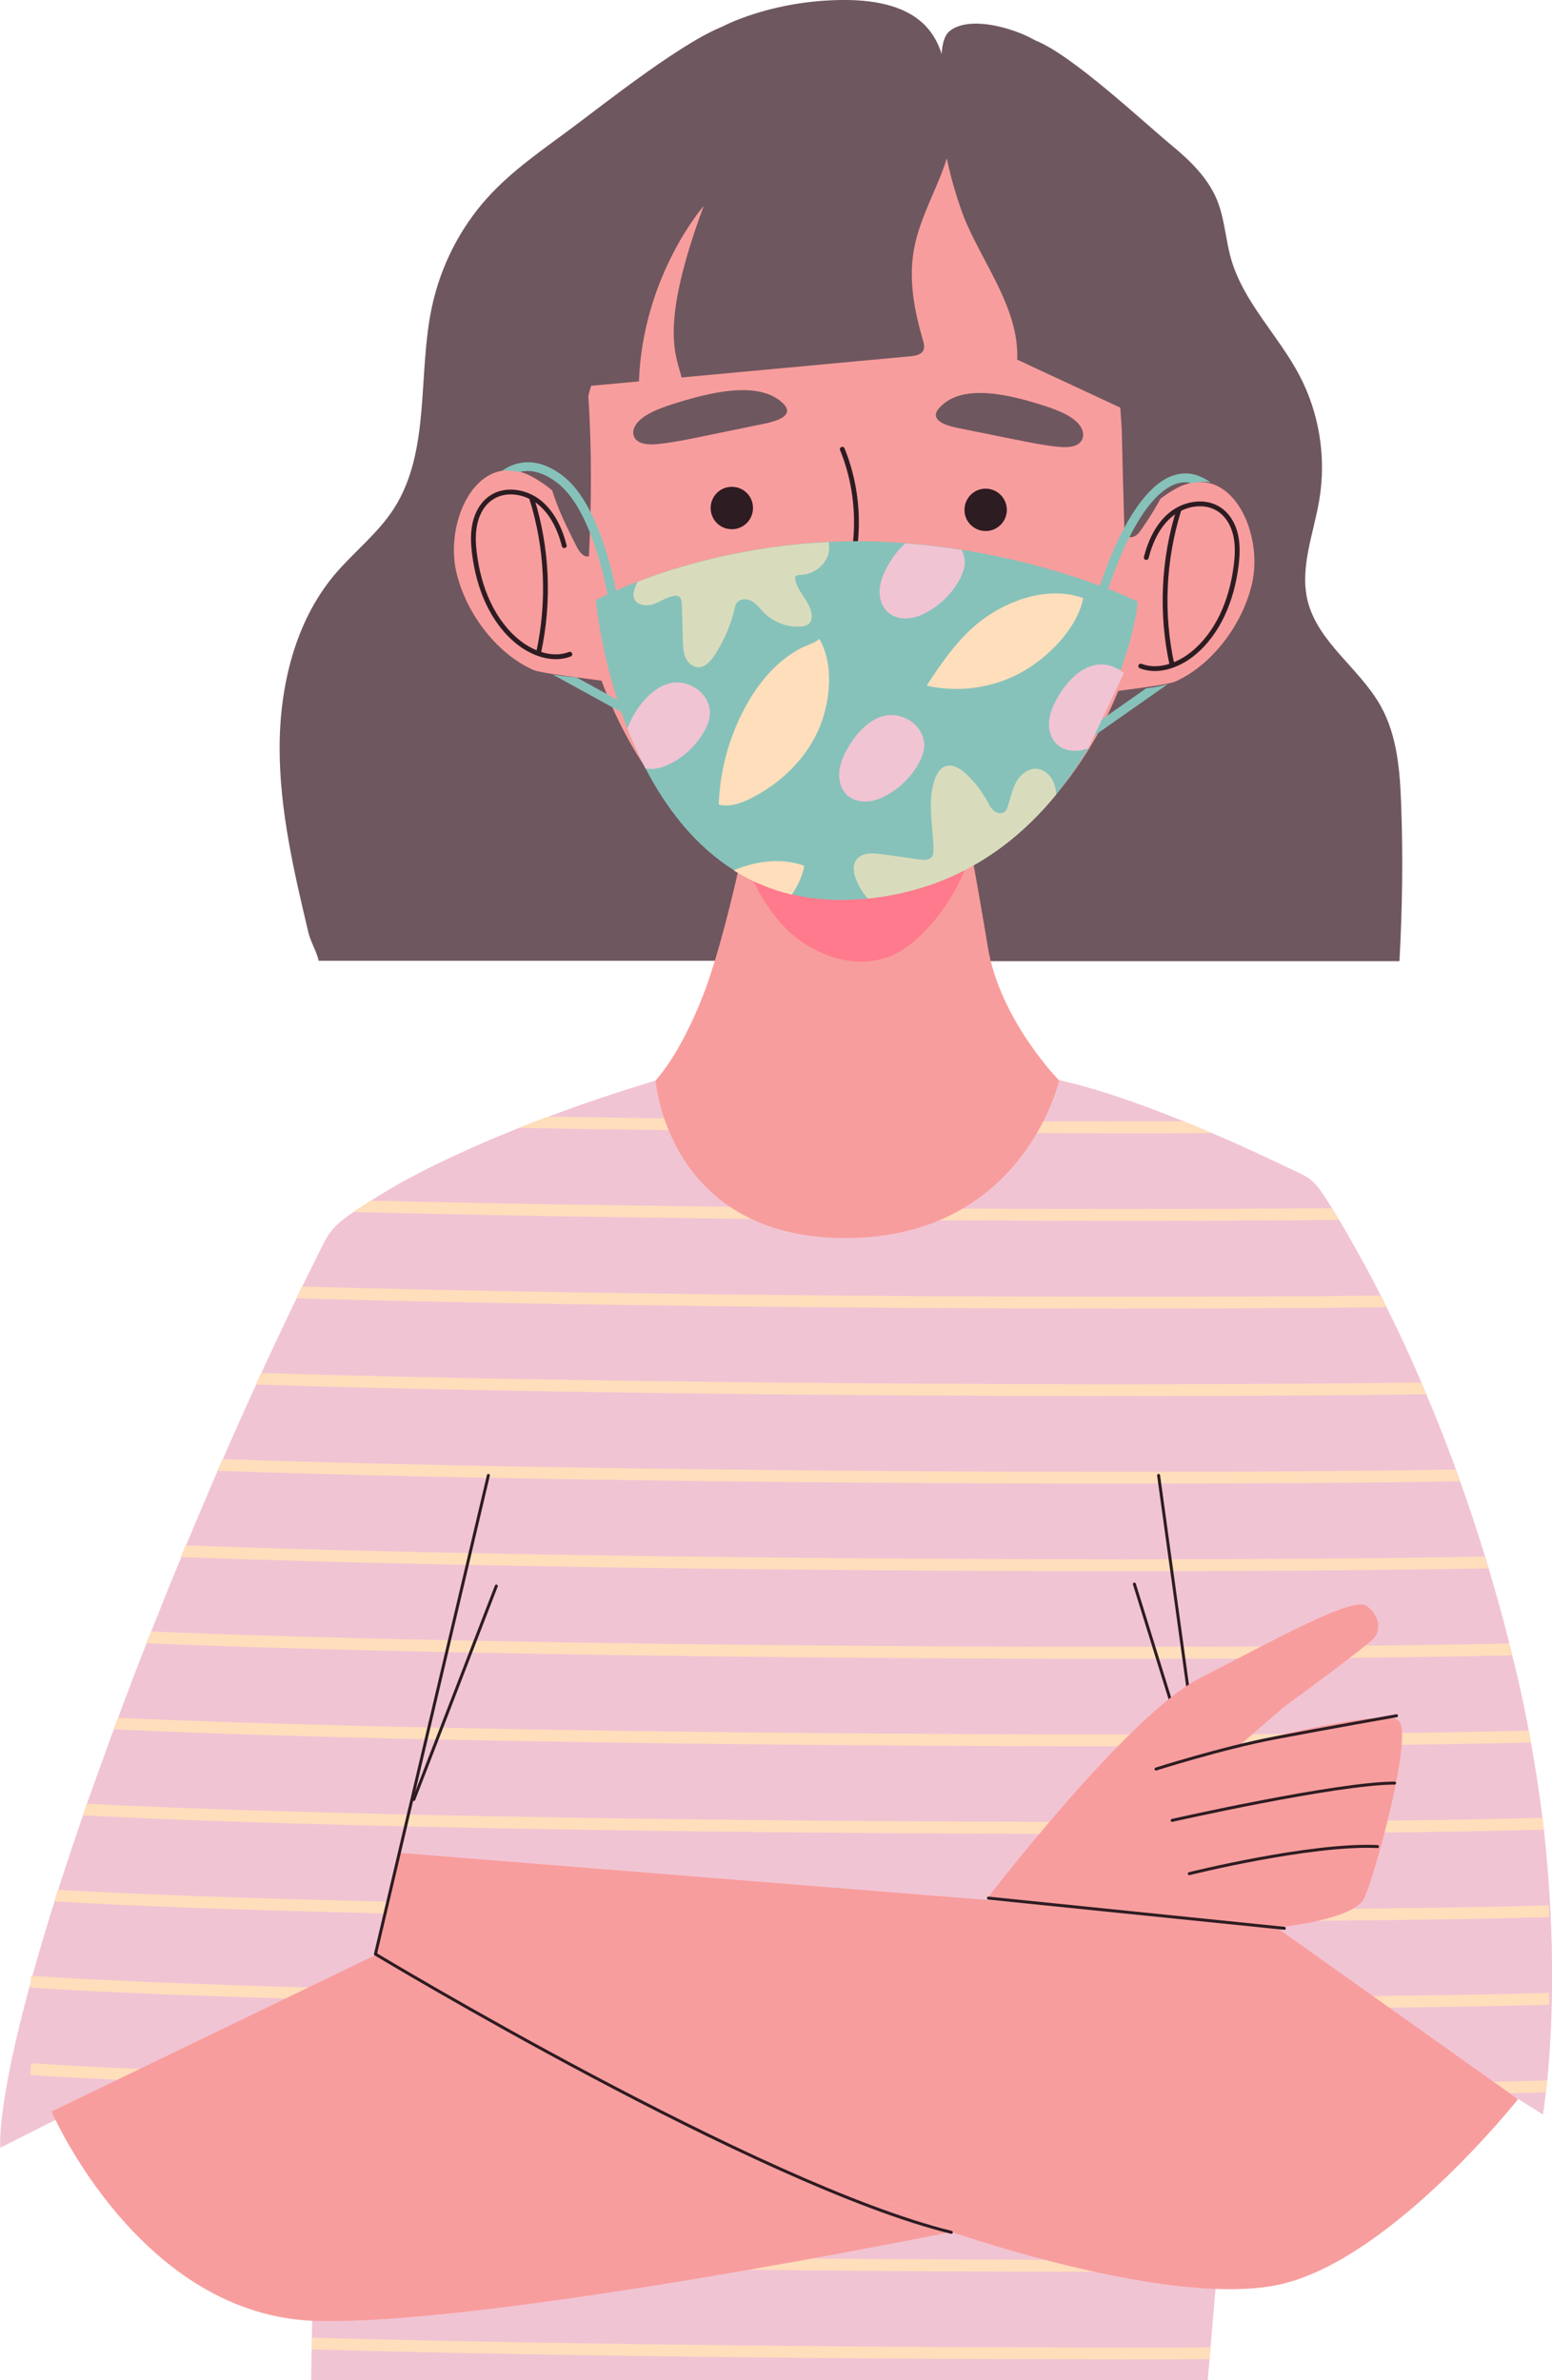 <?xml version="1.0" encoding="utf-8"?>
<!-- Generator: Adobe Illustrator 23.0.6, SVG Export Plug-In . SVG Version: 6.00 Build 0)  -->
<svg version="1.1" id="Layer_1" xmlns="http://www.w3.org/2000/svg" xmlns:xlink="http://www.w3.org/1999/xlink" x="0px" y="0px"
	 viewBox="0 0 126.99 194.72" style="enable-background:new 0 0 126.99 194.72;" xml:space="preserve">
<style type="text/css">
	.st0{fill:#F1C4D3;}
	.st1{fill:#FFDEBC;}
	.st2{fill:#F89D9D;}
	.st3{fill:#6F575F;}
	.st4{fill:#FF7A8C;}
	.st5{fill:none;stroke:#2D1C22;stroke-width:0.394;stroke-linecap:round;stroke-linejoin:round;stroke-miterlimit:10;}
	.st6{fill:#2D1C22;}
	.st7{fill:#86C2BA;}
	.st8{fill:#D9DCBC;}
	.st9{fill:none;stroke:#2D1C22;stroke-width:0.244;stroke-linecap:round;stroke-linejoin:round;stroke-miterlimit:10;}
</style>
<g>
	<g>
		<path class="st0" d="M126.6,170.19c-0.03,0.36-0.07,0.69-0.11,0.98c-0.14,1.18-0.24,1.81-0.24,1.81l-2.78-1.74l-1.49-0.93h-0.04
			l-9.58-6.06h-0.04l-1.51-0.94c0,0,0,0-0.01,0h-0.01c-0.01-0.01-0.01-0.01-0.02,0l-8.76-5.51l-0.48,5.57l-0.08,0.96l-0.54,6.21
			l-0.09,0.97l-0.53,6.2l-0.09,0.96l-0.53,6.2l-0.09,0.97l-0.53,6.19L98.97,193l-0.15,1.72H25.46l0.04-2.53l0.02-0.96l0.1-6.2
			l0.02-0.96l0.1-6.2l0.01-0.96l0.11-6.19l0.01-0.97l0.1-6.2l0.02-0.96v-0.03l-0.02,0.02c-0.01,0-0.02,0.01-0.03,0.01l-1.76,0.91
			h-0.04l-11.47,5.8h-0.04l-1.73,0.9l-10.87,5.5c0,0-0.36-3.21,2.49-13.56l0.01-0.04c0.03-0.15,0.08-0.3,0.12-0.45
			c0.5-1.81,1.1-3.84,1.81-6.1c0.1-0.31,0.19-0.63,0.3-0.95c0.6-1.87,1.27-3.9,2.03-6.09c0.11-0.31,0.21-0.63,0.32-0.95
			c0.43-1.19,0.87-2.44,1.34-3.72c0.28-0.79,0.57-1.59,0.86-2.37c0.12-0.32,0.24-0.63,0.36-0.94c0.05-0.15,0.11-0.28,0.15-0.43
			c0.71-1.91,1.43-3.79,2.17-5.67c0.13-0.32,0.25-0.64,0.38-0.96c0.02-0.06,0.05-0.12,0.07-0.17c0.78-1.98,1.58-3.96,2.39-5.92
			c0.06-0.14,0.12-0.28,0.17-0.42c0.08-0.18,0.15-0.36,0.22-0.54c0.74-1.76,1.48-3.52,2.23-5.27c0.12-0.28,0.24-0.55,0.36-0.83
			c0.14-0.32,0.27-0.63,0.42-0.95c0.5-1.15,1.01-2.29,1.52-3.44c0.4-0.89,0.8-1.78,1.21-2.66c0.14-0.32,0.28-0.64,0.43-0.95
			c0.15-0.32,0.3-0.65,0.44-0.97c0.6-1.29,1.21-2.57,1.82-3.86c0.2-0.43,0.42-0.86,0.62-1.29c0.15-0.32,0.31-0.64,0.46-0.96
			c0.14-0.29,0.28-0.57,0.42-0.85c0.41-0.81,0.81-1.64,1.21-2.45c0.33-0.66,0.67-1.24,1.21-1.74c0.42-0.4,0.88-0.73,1.35-1.04
			c0.36-0.23,0.72-0.45,1.06-0.69c0.13-0.08,0.24-0.16,0.37-0.24c0.89-0.58,1.81-1.11,2.75-1.64c1.49-0.81,3.02-1.57,4.57-2.27
			c1.53-0.71,3.09-1.36,4.65-1.99c0.04-0.02,0.08-0.03,0.12-0.05c0.8-0.32,1.61-0.62,2.42-0.92c0.6-0.23,1.2-0.45,1.81-0.67
			c1.2-0.44,2.4-0.84,3.61-1.24c0.82-0.27,1.64-0.53,2.48-0.78c0.3-0.1,0.61-0.18,0.91-0.28c0,0,22.87-1.8,31.51-0.32
			c1.66,0.28,3.29,0.72,4.9,1.21c2.3,0.72,4.57,1.56,6.8,2.46c0.1,0.04,0.18,0.08,0.28,0.12c0.69,0.28,1.36,0.56,2.04,0.85
			c1.37,0.58,2.73,1.19,4.08,1.82c0.75,0.35,1.48,0.7,2.23,1.05c0.48,0.23,0.98,0.44,1.43,0.72c0.66,0.41,1.04,0.98,1.46,1.61
			c0.2,0.31,0.41,0.63,0.61,0.95c0.19,0.32,0.39,0.64,0.58,0.96c0.51,0.85,1,1.72,1.48,2.59c0.67,1.18,1.31,2.37,1.91,3.58
			c0.16,0.32,0.33,0.64,0.48,0.96c0.94,1.88,1.83,3.79,2.66,5.72c0.07,0.15,0.13,0.3,0.18,0.44c0.14,0.32,0.28,0.64,0.41,0.96
			c0.77,1.81,1.49,3.64,2.18,5.49c0.09,0.22,0.16,0.45,0.24,0.68c0.13,0.32,0.24,0.64,0.35,0.96c0.73,2.04,1.41,4.1,2.04,6.16
			c0.02,0.07,0.05,0.15,0.07,0.21c0.08,0.25,0.15,0.49,0.22,0.75c0.61,2.04,1.18,4.09,1.7,6.15c0.08,0.33,0.16,0.65,0.23,0.97
			c0.11,0.42,0.21,0.83,0.31,1.25c0.4,1.67,0.74,3.32,1.05,4.92c0.06,0.33,0.12,0.65,0.17,0.97c0.39,2.14,0.7,4.2,0.94,6.16
			c0.04,0.33,0.08,0.65,0.12,0.97C127.37,159.1,126.98,166.43,126.6,170.19z"/>
		<g>
			<path class="st1" d="M99.17,92.7c-2.38,0.01-4.84,0.01-7.34,0.01c-15.63,0-33.32-0.15-49.41-0.44c0.8-0.32,1.61-0.62,2.42-0.92
				c17.19,0.29,36,0.42,52.02,0.38c0.1,0.04,0.18,0.08,0.28,0.12C97.81,92.13,98.49,92.41,99.17,92.7z"/>
			<path class="st1" d="M109.56,99.8c-5.41,0.05-11.4,0.07-17.74,0.07c-20.15,0-43.78-0.23-62.93-0.72
				c0.36-0.23,0.72-0.45,1.06-0.69c0.13-0.08,0.24-0.16,0.37-0.24c24.76,0.6,56.51,0.8,78.65,0.62
				C109.17,99.17,109.37,99.49,109.56,99.8z"/>
			<path class="st1" d="M113.43,106.94c-6.35,0.07-13.71,0.11-21.61,0.11c-21.82,0-47.71-0.28-67.58-0.84
				c0.15-0.32,0.31-0.64,0.46-0.96c26.84,0.75,64.44,0.99,88.24,0.74C113.11,106.3,113.28,106.62,113.43,106.94z"/>
			<path class="st1" d="M116.68,114.06c-7.03,0.1-15.58,0.15-24.86,0.15c-23.06,0-50.65-0.31-70.89-0.94
				c0.14-0.32,0.28-0.64,0.43-0.95c28.22,0.87,70.48,1.11,94.92,0.78C116.42,113.42,116.56,113.74,116.68,114.06z"/>
			<path class="st1" d="M119.45,121.18c-7.5,0.13-17.09,0.19-27.62,0.19c-24.28,0-53.57-0.34-74.04-1.05
				c0.14-0.32,0.27-0.63,0.42-0.95c29.22,1,76.14,1.26,100.9,0.85C119.23,120.54,119.34,120.86,119.45,121.18z"/>
			<path class="st1" d="M121.78,128.3c-7.8,0.15-18.3,0.23-29.95,0.23c-25.48,0-56.5-0.38-77.04-1.15c0.06-0.14,0.12-0.28,0.17-0.42
				c0.08-0.18,0.15-0.36,0.22-0.54c29.83,1.12,81.46,1.4,106.29,0.92c0.02,0.07,0.05,0.15,0.07,0.21
				C121.63,127.81,121.71,128.05,121.78,128.3z"/>
			<path class="st1" d="M123.72,135.42c-7.94,0.18-19.23,0.28-31.88,0.28c-26.68,0-59.46-0.42-79.87-1.27
				c0.13-0.32,0.25-0.64,0.38-0.96c30.06,1.25,86.41,1.54,111.14,0.98C123.56,134.78,123.65,135.1,123.72,135.42z"/>
			<path class="st1" d="M125.25,142.55c-7.99,0.2-19.93,0.31-33.42,0.31c-27.88,0-62.42-0.45-82.55-1.39
				c0.12-0.32,0.24-0.63,0.36-0.94c29.89,1.36,90.91,1.68,115.44,1.05C125.14,141.91,125.2,142.23,125.25,142.55z"/>
			<path class="st1" d="M126.31,149.68c-7.98,0.22-20.38,0.35-34.47,0.35c-29.08,0-65.4-0.49-85.07-1.52
				c0.11-0.31,0.21-0.63,0.32-0.95c29.26,1.5,94.67,1.84,119.1,1.15C126.23,149.04,126.27,149.36,126.31,149.68z"/>
			<path class="st1" d="M126.76,156.83c-7.95,0.24-20.56,0.36-34.92,0.36c-30.28,0-68.4-0.53-87.41-1.64
				c0.1-0.31,0.19-0.63,0.3-0.95c28.15,1.62,97.34,2,122,1.27L126.76,156.83z"/>
			<path class="st1" d="M101.54,163.37l-0.08,0.96c-3.09,0.01-6.31,0.02-9.62,0.02c-21.21,0-46.26-0.26-65.89-0.79
				c-0.61-0.02-1.2-0.04-1.79-0.05h-0.04c-8.64-0.25-16.14-0.55-21.65-0.91l0.03-0.46l0.01-0.04l0.03-0.46c0.03,0,0.06,0,0.09,0.01
				c5.88,0.38,13.98,0.7,23.3,0.96c0.01,0,0.02-0.01,0.03-0.01c0.01,0,0.01,0.01,0.02,0.01C48.69,163.21,78.67,163.46,101.54,163.37
				z"/>
			<path class="st1" d="M126.76,164c-3.83,0.12-8.74,0.19-14.4,0.25h-0.04l-1.51-0.94c6.31-0.07,11.75-0.15,15.92-0.28L126.76,164z"
				/>
			<path class="st1" d="M2.54,168.79c2.86,0.18,6.26,0.36,10.07,0.51l-1.73,0.9c-3.14-0.14-5.97-0.28-8.41-0.45L2.54,168.79z"/>
			<path class="st1" d="M100.92,170.54l-0.09,0.97c-2.9,0-5.91,0.01-9.01,0.01c-21.24,0-46.33-0.26-65.98-0.79l0.01-0.97
				C48.39,170.37,78.1,170.62,100.92,170.54z"/>
			<path class="st1" d="M126.6,170.19c-1.4,0.05-2.94,0.08-4.62,0.12l1.49,0.93c1.07-0.02,2.08-0.04,3.02-0.07L126.6,170.19z"/>
			<path class="st1" d="M100.3,177.71l-0.09,0.96c-2.71,0.01-5.51,0.01-8.39,0.01c-21.28,0-46.43-0.26-66.09-0.8l0.01-0.96
				C48.08,177.53,77.52,177.78,100.3,177.71z"/>
			<path class="st1" d="M99.68,184.87l-0.09,0.97c-2.52,0.01-5.11,0.01-7.77,0.01c-21.32,0-46.53-0.26-66.21-0.81l0.02-0.96
				C47.79,184.68,76.94,184.94,99.68,184.87z"/>
			<path class="st1" d="M99.06,192.03L98.97,193c-2.32,0.01-4.71,0.01-7.15,0.01c-21.36,0-46.63-0.26-66.33-0.81l0.02-0.96
				C47.48,191.84,76.38,192.1,99.06,192.03z"/>
		</g>
	</g>
	<path class="st2" d="M4.22,172.74c0,0,7.25,16.8,21.74,17.13c14.49,0.33,51.71-7.25,51.71-7.25l-46.85-22.73L4.22,172.74z"/>
	<path class="st2" d="M124.21,171.73c0,0-10.19,12.87-19.21,15.09c-9.02,2.22-27.79-4.45-27.79-4.45l-46.57-22.36l1.98-8.44
		l71.27,5.72L124.21,171.73z"/>
	<g>
		<g>
			<path class="st3" d="M95.88,11.9c1.49,1.23,2.93,2.63,3.68,4.41c0.65,1.55,0.71,3.28,1.18,4.9c1.03,3.54,3.86,6.23,5.58,9.49
				c1.62,3.08,2.21,6.69,1.64,10.13c-0.45,2.77-1.63,5.57-0.97,8.3c0.84,3.43,4.26,5.54,5.98,8.62c1.36,2.43,1.58,5.31,1.68,8.1
				c0.16,4.26,0.09,8.52-0.14,12.78H73.7c0.01,0.78,0.05-0.78,0.06,0c-2.33-2.93-3.58-4.28-4.1-7.98c-0.51-3.7-0.36-7.46-0.22-11.2
				c0.38-9.8,0.71-19.64,2.47-29.29c1.47-8.05,3.91-15.88,6.35-23.69c0.17-0.53,0.36-1.1,0.8-1.44c1.65-1.24,3.85-2.44,5.68-1.71
				C87.71,4.49,93.44,9.88,95.88,11.9z"/>
			<path class="st3" d="M39.88,16.18c-2.24,2.48-3.83,5.6-4.54,8.93c-1.18,5.52-0.09,11.78-3.1,16.48c-1.34,2.09-3.34,3.6-4.92,5.49
				c-3.19,3.84-4.45,9.1-4.44,14.18c0.01,5.08,1.18,10.08,2.35,15.01c0.19,0.79,0.66,1.54,0.85,2.33h44.21
				c-0.2,0-0.09,0.37,0.1,0.29c0.19-0.07,0.23-0.32,0.24-0.53c0.55-10.88,1.79-21.82,0.39-32.61c-1.65-12.65-6.93-24.59-14.11-34.92
				c-1.46-2.1,3.95-6.73,2.65-8.8c-3.15,0.93-10.2,6.53-12.65,8.35C44.48,12.2,41.94,13.9,39.88,16.18z"/>
			<path class="st3" d="M85,3.49c2.68,1.81,4.1,5.05,6.7,6.97c0.93,0.69,1.99,1.18,2.93,1.86c1.71,1.23,2.98,3.06,3.54,5.09
				c0.95,3.45-0.09,7.41,1.68,10.52c0.74,1.3,1.91,2.31,2.66,3.6c1.34,2.31,1.16,5.16,1.37,7.82c0.13,1.66,0.42,3.36,0.06,4.98
				c-0.42,1.88-1.65,3.46-2.85,4.97c-0.83,1.04-1.7,2.11-2.92,2.63c-1.81,0.77-3.88,0.12-5.74-0.53c-1.5-0.52-3.03-1.07-4.21-2.14
				c-2.34-2.13-2.59-5.64-2.8-8.8c-0.21-3.15-0.53-6.29-0.97-9.41c-0.24-1.7-0.51-3.42-1.16-5.02c-1.05-2.59-3.03-4.72-4.17-7.27
				c-1.2-2.67-1.43-5.66-1.6-8.58c-0.1-1.69-1.15-6.51,0.16-7.62C79.4,1.13,83.47,2.45,85,3.49z"/>
			<path class="st3" d="M77.6,7.55c-0.16-1.87-0.46-3.84-1.72-5.27C74.32,0.5,71.69,0.02,69.27,0c-2.77-0.02-5.53,0.43-8.14,1.33
				c-1.3,0.45-2.59,1.02-3.63,1.9c-1.3,1.1-2.15,2.61-3.22,3.92c-3.12,3.8-8.27,5.97-10.51,10.31c-1.95,3.79-1.21,8.34-2.35,12.43
				c-0.75,2.7-2.34,5.41-1.67,8.13c0.45,1.81,1.85,3.27,3.35,4.44c1.11,0.87,2.34,1.65,3.74,1.95c3.06,0.65,6.1-1.18,8.33-3.3
				c3.6-3.42,6.23-7.86,10.48-10.49c2.18-1.35,4.71-2.17,6.73-3.73C78.12,22.46,78.15,13.97,77.6,7.55z"/>
		</g>
		<g>
			<path class="st2" d="M86.66,88.39c0,0-2.91,12.89-17.48,12.89S53.64,88.39,53.64,88.39s1.94-1.98,3.88-6.94
				c1.23-3.14,2.47-8.29,3.2-11.62c0.43-1.92,0.69-3.25,0.69-3.25h17.48c0,0,0.23,1.2,0.58,3.12c0.37,1.99,0.86,4.76,1.36,7.78
				C81.8,83.43,86.66,88.39,86.66,88.39z"/>
			<path class="st4" d="M79.47,69.7c-0.75,2.44-2.06,4.69-3.82,6.5c-0.71,0.73-1.5,1.4-2.4,1.84c-3.06,1.51-6.9,0.14-9.23-2.37
				c-1.54-1.67-2.54-3.73-3.31-5.85c-0.07-0.2-0.14-0.39-0.2-0.58c-0.37-1.09-1.02-2.13-0.1-2.68c0.55-0.33,2.32-0.06,3.37,0.01
				c0.21,0.02,0.4,0.03,0.53,0.02c0.06,0,0.13-0.01,0.23-0.02h14.33C78.89,66.58,79.12,67.78,79.47,69.7z"/>
		</g>
		<g>
			<g>
				<path class="st2" d="M92.94,52.03c-0.07,0.3-0.15,0.61-0.23,0.91c-2,7.38-6.9,14.48-13.66,18.13
					c-7.18,3.88-15.87,2.25-21.85-3.15c-4.86-4.39-8.06-10.8-9.5-17.46c-0.76-3.39-1.04-6.85-0.86-10.14
					c0.61-11.16,6.44-23.5,17.36-27.55c2.71-1.01,5.73-1.54,8.74-1.47c3.57,0.08,7.1,1.01,10.01,2.99
					c4.13,2.81,7.07,7.09,8.77,11.76C94.64,34.08,94.94,43.74,92.94,52.03z"/>
				<g>
					<g>
						<g>
							<path class="st2" d="M92.18,44.21c0.43-1.82,3.3-4.04,4.69-4.54c4.1-1.47,6.52,4.13,5.56,8.14
								c-0.82,3.44-3.39,6.68-6.28,7.95c-0.92,0.4-6.92,0.95-6.96,1.14C89.2,56.9,92.17,44.25,92.18,44.21z"/>
							<g>
								<path class="st5" d="M93.79,45.61c0.35-1.36,0.98-2.71,2.09-3.58c1.11-0.87,2.77-1.13,3.92-0.33
									c0.7,0.48,1.13,1.27,1.31,2.1c0.18,0.82,0.14,1.68,0.03,2.52c-0.35,2.74-1.45,5.51-3.62,7.22
									c-1.18,0.92-2.79,1.49-4.18,0.95"/>
								<path class="st5" d="M95.9,54.4c-0.92-4.18-0.72-8.6,0.56-12.69"/>
							</g>
						</g>
					</g>
					<g>
						<g>
							<path class="st2" d="M47.6,43.25c-0.43-1.82-3.3-4.04-4.69-4.54c-4.1-1.47-6.52,4.13-5.56,8.14
								c0.82,3.44,3.39,6.68,6.28,7.95c0.92,0.4,6.92,0.95,6.96,1.14C50.58,55.93,47.61,43.28,47.6,43.25z"/>
							<g>
								<path class="st5" d="M46.17,44.64c-0.35-1.36-0.98-2.71-2.08-3.58c-1.11-0.87-2.77-1.13-3.92-0.33
									c-0.7,0.48-1.13,1.27-1.31,2.1c-0.18,0.82-0.14,1.68-0.03,2.52c0.35,2.74,1.45,5.51,3.62,7.22
									c1.18,0.92,2.79,1.49,4.18,0.95"/>
								<path class="st5" d="M43.5,40.75c1.29,4.08,1.48,8.5,0.56,12.69"/>
							</g>
						</g>
					</g>
				</g>
				<g>
					<g>
						<g>
							<path class="st6" d="M61.61,41.66c-0.06,0.96-0.87,1.69-1.83,1.63c-0.96-0.05-1.68-0.87-1.63-1.83
								c0.06-0.96,0.87-1.69,1.83-1.63C60.94,39.88,61.67,40.7,61.61,41.66z"/>
							<path class="st6" d="M82.38,41.81c-0.06,0.96-0.87,1.68-1.83,1.63c-0.96-0.06-1.69-0.87-1.63-1.83
								c0.06-0.96,0.87-1.69,1.83-1.63C81.7,40.03,82.43,40.85,82.38,41.81z"/>
							<path class="st3" d="M55.16,33.02c-1.44,0.45-3.01,1.08-3.31,2.1c-0.11,0.38,0.01,0.81,0.45,1.04
								c0.47,0.25,1.16,0.21,1.78,0.14c1.18-0.14,2.34-0.38,3.5-0.62c1.66-0.34,3.32-0.68,4.97-1.02c0.81-0.17,1.8-0.46,1.85-1.02
								c0.02-0.22-0.13-0.44-0.31-0.62C62.08,31.02,57.82,32.19,55.16,33.02z"/>
							<path class="st3" d="M85.4,33.18c1.38,0.44,2.89,1.06,3.19,2.1c0.11,0.39,0,0.83-0.42,1.08c-0.45,0.26-1.11,0.24-1.7,0.18
								c-1.13-0.12-2.24-0.35-3.35-0.57c-1.59-0.32-3.18-0.64-4.76-0.96c-0.78-0.16-1.72-0.44-1.78-1.01
								c-0.03-0.23,0.11-0.45,0.29-0.64C78.76,31.25,82.85,32.37,85.4,33.18z"/>
						</g>
						<path class="st5" d="M68.92,36.75c1.48,3.63,1.54,7.81,0.18,11.48c-0.42,1.12-0.97,2.28-0.75,3.46
							c0.23,1.22,1.23,2.12,2.17,2.92"/>
					</g>
					<g>
						<g>
							<path class="st7" d="M93.09,49.22c0,0-0.06,1.73-1.3,5.37l-2.74,6.62v0.01c-0.75,1.27-1.63,2.53-2.62,3.76
								c-3.42,4.2-8.37,7.8-15.42,8.52h-0.01c-0.21,0.02-0.43,0.04-0.64,0.06c-2.04,0.15-3.89,0.01-5.56-0.39
								c-1.77-0.42-3.36-1.11-4.76-1.99c-3.23-2.03-5.55-5.11-7.22-8.31c-0.56-1.08-1.05-2.19-1.48-3.27
								c-2.14-5.49-2.59-10.5-2.59-10.5s1.23-0.68,3.43-1.52c3.32-1.28,8.85-2.94,15.65-3.25c1.03-0.05,2.08-0.07,3.15-0.05
								c1.06,0.02,2.1,0.08,3.11,0.15c0,0,0.01-0.01,0.01,0c1.61,0.12,3.14,0.31,4.6,0.54C87.59,46.42,93.09,49.22,93.09,49.22z"/>
						</g>
						<path class="st7" d="M95.55,55.97l-6.89,4.83l-0.42-0.6l5.56-3.9C94.45,56.25,95.08,56.1,95.55,55.97z"/>
						<g>
							<path class="st8" d="M67.65,45.66c-0.39,0.82-1.29,1.36-2.2,1.38c-0.14,0-0.3,0.01-0.37,0.13c-0.04,0.08-0.03,0.16-0.01,0.24
								c0.2,1.04,1.22,1.81,1.34,2.85c0.03,0.24,0,0.49-0.14,0.68c-0.17,0.23-0.5,0.3-0.79,0.32c-1.09,0.06-2.21-0.37-2.97-1.14
								c-0.31-0.32-0.58-0.69-0.96-0.92c-0.38-0.23-0.93-0.27-1.22,0.07c-0.15,0.16-0.19,0.4-0.24,0.61
								c-0.33,1.34-0.88,2.6-1.64,3.75c-0.32,0.47-0.75,0.97-1.33,0.96c-0.45-0.02-0.85-0.38-1.03-0.8
								c-0.18-0.42-0.2-0.89-0.21-1.35c-0.03-0.99-0.06-1.97-0.09-2.96c-0.01-0.27-0.05-0.59-0.29-0.7
								c-0.1-0.05-0.21-0.05-0.33-0.03c-0.61,0.08-1.13,0.48-1.72,0.68c-0.59,0.2-1.4,0.08-1.58-0.52c-0.09-0.27,0-0.57,0.1-0.85
								c0.06-0.15,0.12-0.31,0.19-0.46c3.32-1.28,8.85-2.94,15.65-3.25C67.89,44.79,67.84,45.25,67.65,45.66z"/>
							<path class="st1" d="M60.89,58.01c-1.27,2.41-1.99,5.1-2.08,7.81c0.9,0.23,1.84-0.11,2.67-0.53
								c2.33-1.18,4.34-3.08,5.43-5.45c1.01-2.2,1.4-5.39,0.13-7.57c-0.46,0.38-1.03,0.5-1.56,0.78c-0.67,0.36-1.29,0.81-1.86,1.32
								C62.5,55.4,61.6,56.66,60.89,58.01z"/>
							<path class="st8" d="M86.43,64.99c-3.42,4.2-8.37,7.8-15.42,8.52h-0.01c-0.35-0.41-0.67-0.89-0.92-1.48
								c-0.23-0.54-0.36-1.21-0.01-1.69c0.44-0.61,1.34-0.57,2.07-0.46c1.04,0.14,2.07,0.28,3.11,0.43c0.36,0.05,0.78,0.07,1-0.22
								c0.12-0.16,0.13-0.38,0.13-0.58c-0.02-1.96-0.55-4.01,0.14-5.84c0.15-0.39,0.38-0.78,0.76-0.96c0.61-0.26,1.3,0.16,1.79,0.62
								c0.69,0.65,1.27,1.4,1.72,2.23c0.15,0.28,0.3,0.59,0.55,0.78c0.25,0.2,0.65,0.27,0.89,0.06c0.12-0.11,0.18-0.27,0.23-0.43
								c0.22-0.66,0.35-1.36,0.68-1.97c0.34-0.61,0.95-1.14,1.64-1.11c0.58,0.02,1.09,0.44,1.35,0.96
								C86.32,64.19,86.4,64.59,86.43,64.99z"/>
							<path class="st1" d="M79.52,51.41c-1.47,1.35-2.61,3.01-3.7,4.68c2.62,0.6,5.46,0.2,7.8-1.11c2.13-1.19,4.53-3.56,5.01-6.05
								C85.54,47.8,81.79,49.32,79.52,51.41z"/>
							<path class="st1" d="M65.81,70.83c-0.15,0.81-0.52,1.62-1.02,2.36c-1.77-0.42-3.36-1.11-4.76-1.99
								C61.89,70.42,63.97,70.15,65.81,70.83z"/>
							<path class="st0" d="M78.94,46.05c-0.02,0.51-0.22,1-0.47,1.44c-0.59,1.05-1.47,1.94-2.53,2.54
								c-0.51,0.29-1.08,0.52-1.67,0.56c-0.59,0.04-1.22-0.13-1.65-0.53c-0.44-0.42-0.65-1.04-0.65-1.65
								c0.01-0.61,0.2-1.2,0.47-1.74c0.39-0.79,0.95-1.62,1.64-2.22c0-0.01,0-0.01,0.01,0c1.61,0.12,3.14,0.31,4.6,0.54
								C78.85,45.32,78.95,45.68,78.94,46.05z"/>
							<path class="st0" d="M58.09,58.36c-0.01,0.51-0.21,1-0.46,1.45c-0.59,1.05-1.47,1.94-2.53,2.53
								c-0.51,0.29-1.08,0.52-1.67,0.56c-0.2,0.01-0.41,0-0.61-0.03c-0.56-1.08-1.05-2.19-1.48-3.27c0.07-0.21,0.16-0.43,0.26-0.63
								c0.94-1.94,2.99-4.06,5.26-2.72C57.59,56.7,58.12,57.51,58.09,58.36z"/>
							<path class="st0" d="M69.13,61.64c-0.27,0.55-0.47,1.14-0.47,1.75c0,0.61,0.2,1.24,0.65,1.65c0.44,0.41,1.06,0.57,1.65,0.53
								c0.59-0.04,1.16-0.27,1.68-0.56c1.05-0.6,1.93-1.49,2.52-2.54c0.25-0.45,0.45-0.94,0.47-1.45c0.02-0.85-0.5-1.67-1.23-2.1
								C72.12,57.57,70.08,59.7,69.13,61.64z"/>
							<path class="st0" d="M91.96,55.07l-2.91,6.14v0.01c-0.3,0.11-0.61,0.18-0.92,0.2c-0.59,0.04-1.22-0.13-1.65-0.53
								c-0.44-0.42-0.65-1.05-0.65-1.65c0.01-0.6,0.2-1.2,0.47-1.74c0.95-1.94,2.99-4.07,5.26-2.72
								C91.71,54.87,91.83,54.97,91.96,55.07z"/>
						</g>
					</g>
				</g>
			</g>
		</g>
		<g>
			<path class="st3" d="M74.76,20.54c-0.41,2.42,0.06,4.91,0.75,7.26c0.08,0.27,0.16,0.57,0.05,0.83c-0.16,0.4-0.68,0.48-1.11,0.52
				c-6.22,0.58-12.45,1.15-18.68,1.73c-0.45-1.85-1.86-4.12,1.81-14.03c0,0-4.98,5.67-5.3,14.35c-2.17,0.2-4.33,0.4-6.5,0.6
				c-0.79-6.08,2.54-11.97,6.66-16.52c4.54-5.01,10.3-9.09,16.87-10.73c1.76-0.45,3.66-0.7,5.39-0.13c4.38,1.46,3.65,6.52,2.29,9.89
				C76.17,16.37,75.12,18.37,74.76,20.54z"/>
			<path class="st3" d="M79.09,18.29c1.61,3.66,4.3,7.13,4.14,11.13c4.56,2.12,9.12,4.25,13.68,6.37c0.58-7.4-1.58-14.99-5.96-20.99
				c-2.54-3.48-6.57-7.45-10.98-8.29C74.75,5.51,78.07,15.99,79.09,18.29z"/>
		</g>
		<path class="st3" d="M48.19,45.51c-0.44,0.11-0.78-0.36-0.99-0.76c-1.17-2.31-2.36-4.71-2.54-7.29c-0.1-1.49,0.2-3.06,0.96-4.35
			c0.88-1.51,2.38-2.96,2.54-0.39C48.43,36.97,48.39,41.26,48.19,45.51z"/>
		<path class="st3" d="M92,43.29c0,0.16,0.01,0.32,0.1,0.45c0.15,0.23,0.49,0.26,0.74,0.13c0.24-0.12,0.41-0.35,0.57-0.58
			c1.2-1.73,2.27-3.59,2.85-5.61c0.58-2.03,0.64-4.25-0.13-6.21c-0.24-0.59-0.56-1.17-1.06-1.58c-0.5-0.4-1.2-0.6-1.8-0.37
			c-2.18,0.83-1.53,4.04-1.48,5.76C91.85,37.96,91.92,40.62,92,43.29z"/>
		<g>
			<g>
				<path class="st7" d="M50.44,48.58l-0.72,0.13c-0.01-0.08-1.17-6.89-4.06-9.16c-1.33-1.05-2.41-1.13-3.18-0.93
					c-0.39-0.09-0.87-0.15-1.39-0.11c0.83-0.59,2.65-1.4,5.02,0.46C49.23,41.42,50.39,48.29,50.44,48.58z"/>
				<path class="st7" d="M51.66,57.88l-0.35,0.64l-6.09-3.34c0.75,0.14,1.5,0.2,1.92,0.22L51.66,57.88z"/>
			</g>
			<path class="st7" d="M99.04,39.46L99.04,39.46c-0.51-0.1-1.02-0.05-1.49,0.08c-0.44-0.13-0.89-0.11-1.34,0.05
				c-3.34,1.15-5.66,9-5.68,9.08l-0.7-0.2c0.1-0.33,2.45-8.29,6.13-9.56C97.01,38.55,98.04,38.73,99.04,39.46z"/>
			<path class="st7" d="M90.68,58.05"/>
		</g>
	</g>
	<g>
		<path class="st9" d="M39.96,120.7l-9.24,39.16c0,0,31.35,18.89,47.12,22.76"/>
		<line class="st9" x1="33.86" y1="147.21" x2="40.61" y2="129.75"/>
		<g>
			<line class="st9" x1="94.8" y1="120.7" x2="99.57" y2="155.28"/>
			<line class="st9" x1="92.82" y1="129.59" x2="98.75" y2="148.69"/>
		</g>
	</g>
	<g>
		<g>
			<path class="st2" d="M80.84,155.22c0,0,11.49-14.95,17.29-17.91c5.81-2.96,12.6-6.79,13.71-5.93c1.11,0.86,1.11,1.98,0.62,2.59
				c-0.49,0.62-7.41,5.68-7.41,5.68l-3.58,3.09c0,0,11.73-3.09,12.97-1.98c1.24,1.11-1.98,12.85-2.84,14.57
				c-0.86,1.73-7.04,2.35-7.04,2.35L80.84,155.22z"/>
			<path class="st9" d="M94.59,144.72c0,0,5.37-1.71,9.65-2.53c4.28-0.82,10.03-1.83,10.03-1.83"/>
			<path class="st9" d="M95.91,148.92c0,0,13.5-3.05,18.2-3.05"/>
			<path class="st9" d="M97.31,153.28c0,0,9.88-2.47,15.4-2.22"/>
		</g>
		<line class="st9" x1="80.88" y1="155.28" x2="105.09" y2="157.75"/>
	</g>
</g>
</svg>
